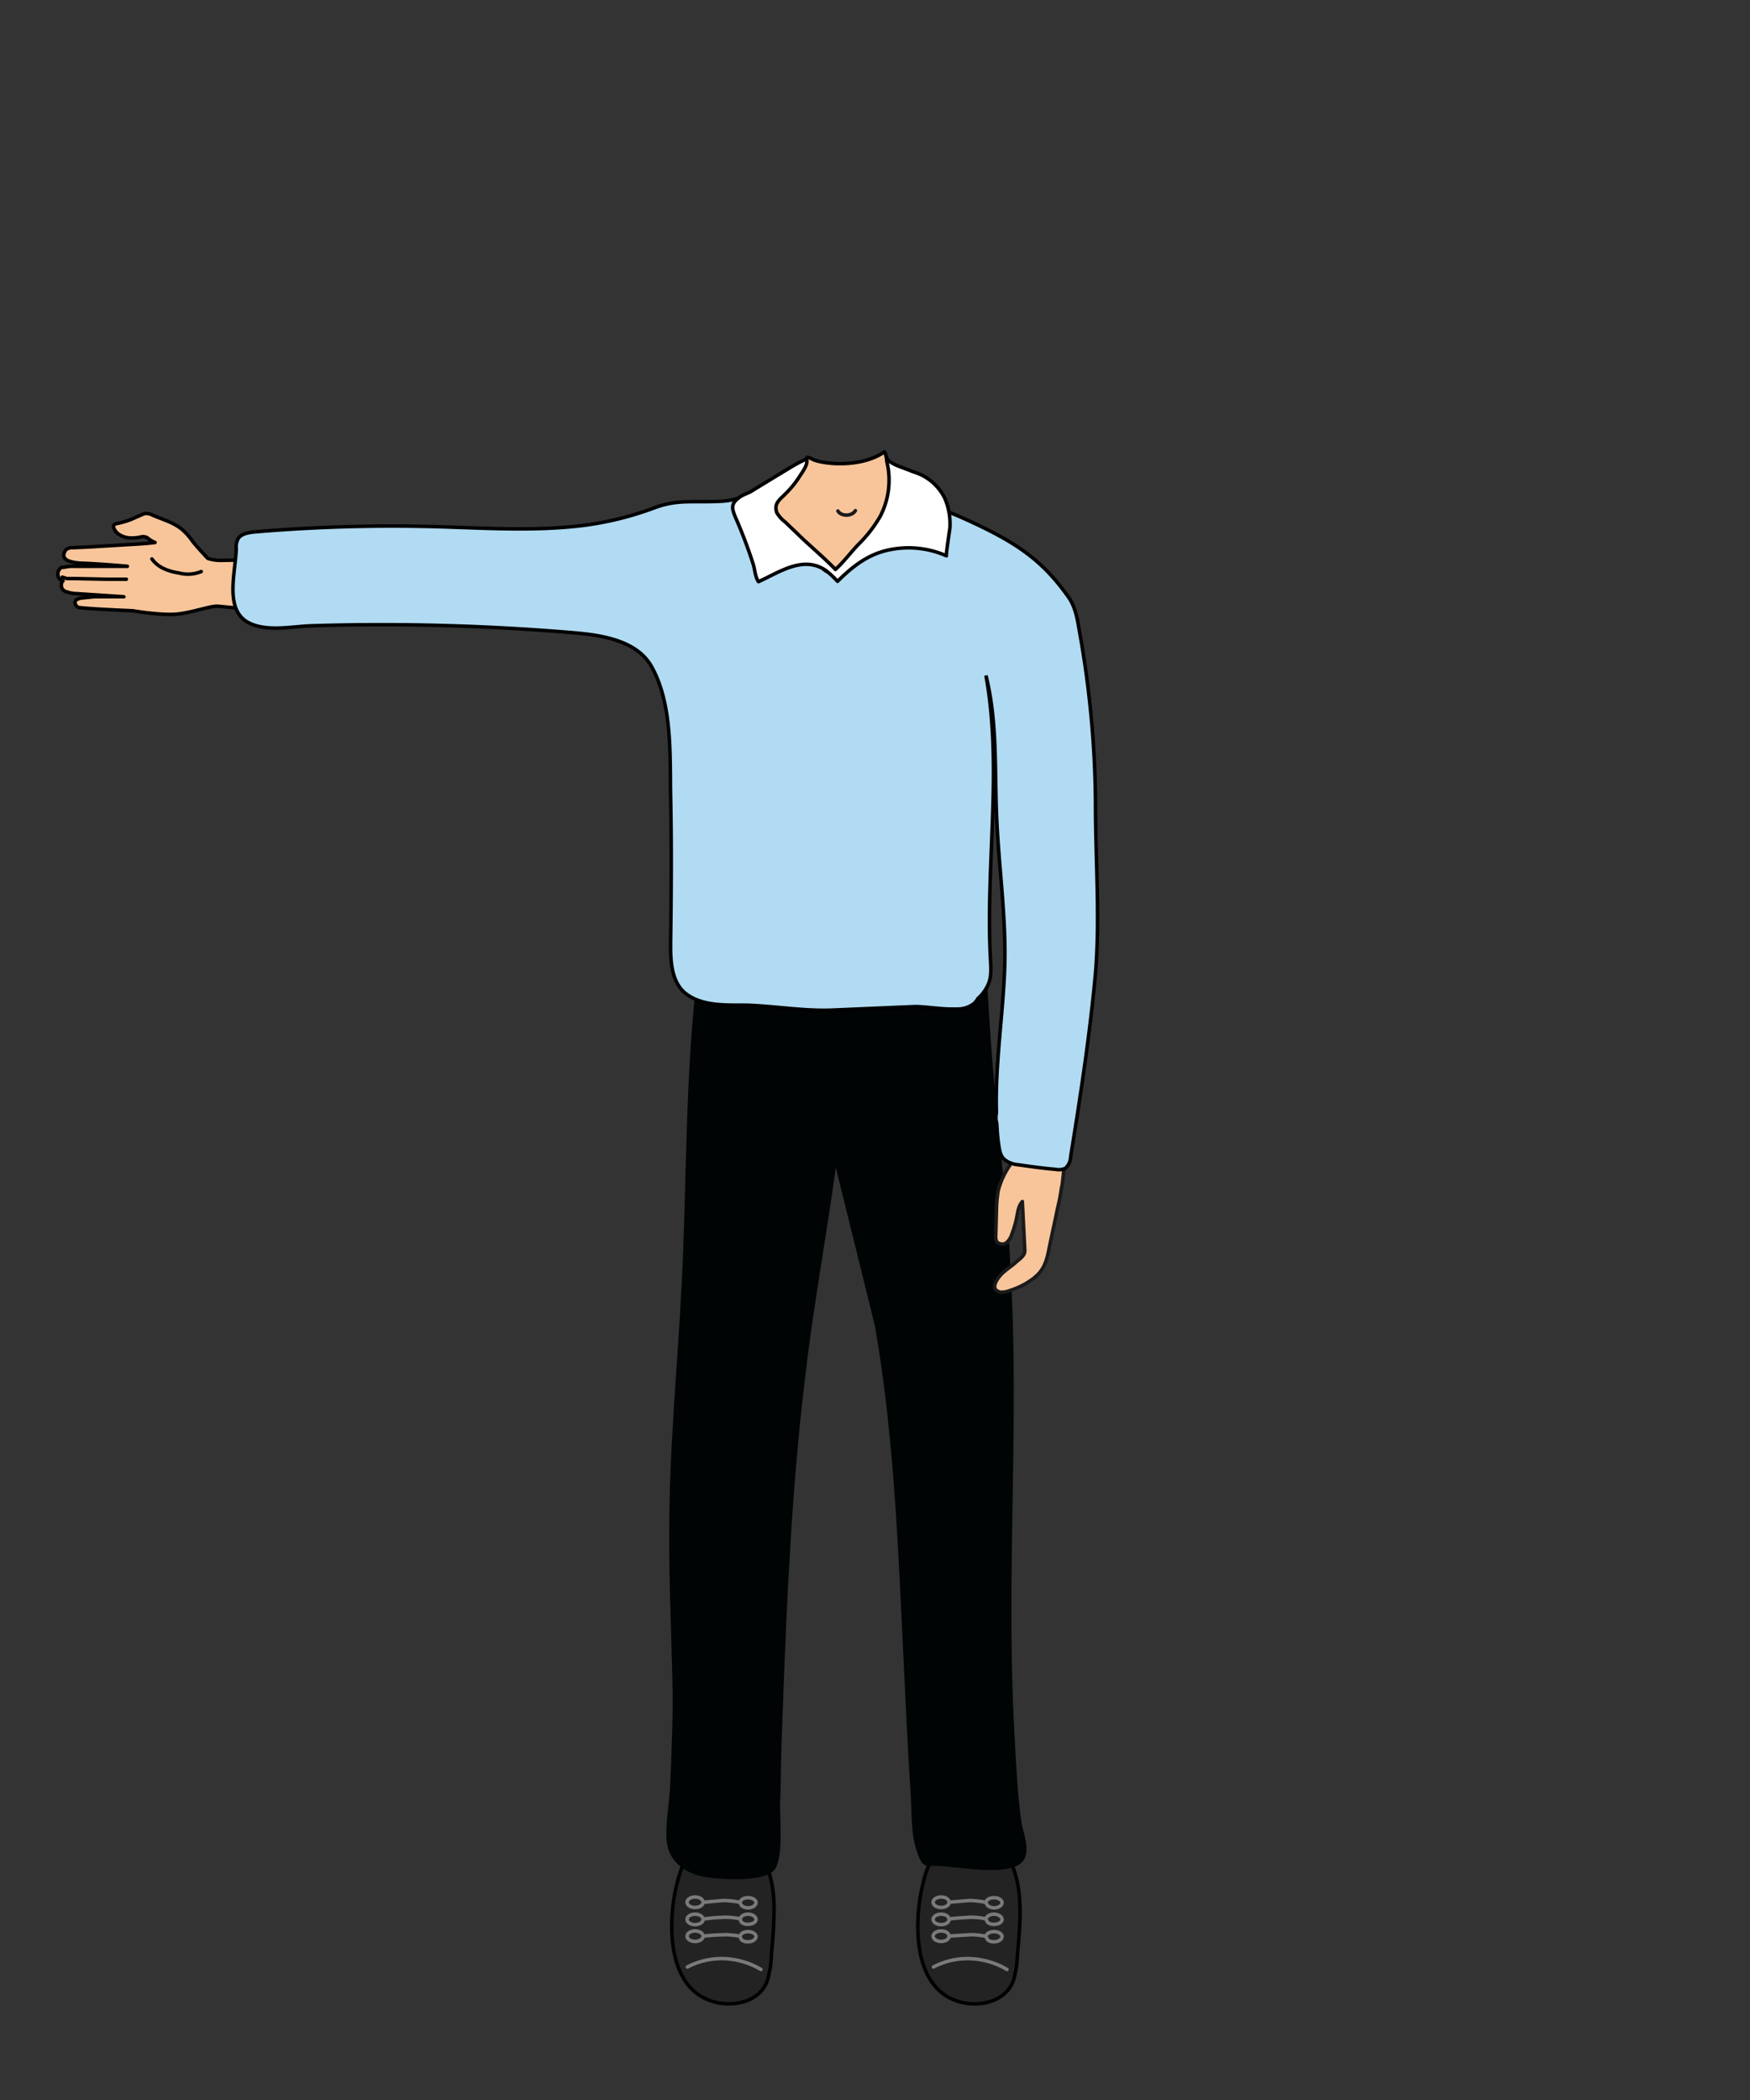 <svg id="Layer_1" data-name="Layer 1" xmlns="http://www.w3.org/2000/svg" viewBox="0 0 500 600"><rect x="0" y="0" width="500" height="600" fill="#333333" stroke="none"/><defs><style>.cls-1{fill:#f8c59a}.cls-1,.cls-3{stroke:#000}.cls-1,.cls-3,.cls-4{stroke-linecap:round;stroke-linejoin:round}.cls-4{fill:none}.cls-3{fill:#232323}.cls-4{stroke:#7a7a7a}</style></defs><path class="cls-1" d="M78 174.5c-8.8-.5-15.2-1.3-15.9-1.3h-.3c-2.2.1-6.3 1.6-10.7 2.2s-13.2-.9-13.2-.9-12.3-.5-15-.9h-.3c-1.1-.3-1.7-1.8-.5-2.4l.9-.3 3.9-.4h8.5l-13.6-.9a8.2 8.2 0 01-2.7-.5 1.9 1.9 0 01-1.5-1.3 2.4 2.4 0 010-1.2 4.2 4.2 0 01.2-.6h.2c-.7-.3-1.3-.7-1.4-1.5a2.2 2.2 0 01.2-1.6 3 3 0 01.8-.8h.6a11.6 11.6 0 013.2-.3h15c-1-.1-7.8-.7-13.3-.9a13.1 13.1 0 01-3.4-.6c-1-.4-1.5-1-1.5-1.7a3.4 3.4 0 01.7-1.6 2.9 2.9 0 011.8-.5l4.4-.2 9.9-.6c3.1-.2 6.2-.3 9.3-.7a7.1 7.1 0 01-2-1.2 2.4 2.4 0 00-2-.4 10.9 10.9 0 01-2.6.3 6.3 6.3 0 01-3.5-.9 3.8 3.8 0 01-1.7-2c-.4-1.2 1-1.2 1.8-1.4a21.9 21.9 0 004.3-1.5l2.5-1.1a3.5 3.5 0 012.5.4c2.8 1.2 5.8 2 8.2 3.9a16.7 16.7 0 013.1 3.4c1.1 1.4 2.2 2.6 3.4 3.9s.9 1.1 1.6 1.3a12 12 0 003.8.4l16-.3z"/><path d="M17.8 164.9l1.3.4h2.1l9.3.2h5.6m7.3-5.8a8.7 8.7 0 003.5 2.8 15.5 15.5 0 004.2 1.2 10 10 0 006.4-.4" fill="none" stroke-linecap="round" stroke-linejoin="round" stroke="#000"/><path class="cls-3" d="M287.7 530c3.4 5.6 3.9 12.3 3.7 18.6-.1 3.3-.4 6.5-.7 9.7a28.2 28.2 0 01-1.2 7.7c-2.2 5.7-8.9 7.3-14.3 6.2-14.1-3-14.2-21.6-11.8-32.7.9-4.2 2.4-9.3 5.8-12.2 5.6-4.7 14.6-3.5 18.5 2.7z"/><path class="cls-4" d="M266.7 562a20.9 20.9 0 0111.7-2.3 22.3 22.3 0 019.3 3"/><ellipse class="cls-4" cx="268.9" cy="553.2" rx="2.3" ry="1.5"/><path class="cls-4" d="M281.7 553.3c0-.8 1.1-1.4 2.3-1.4s2.3.6 2.3 1.4-1 1.5-2.3 1.5a2.7 2.7 0 01-1.6-.4c-.5-.3-.4-.8-.8-1.1s-3.5-.6-4.7-.5-3.8.2-5.8.4"/><ellipse class="cls-4" cx="268.9" cy="548.4" rx="2.3" ry="1.5"/><path class="cls-4" d="M281.7 548.4c0-.8 1.1-1.5 2.3-1.5s2.3.7 2.3 1.5-1 1.4-2.3 1.4a2.7 2.7 0 01-1.6-.4c-.5-.3-.4-.8-.8-1.1s-3.5-.6-4.7-.5-3.8.2-5.8.5"/><ellipse class="cls-4" cx="268.9" cy="543.5" rx="2.3" ry="1.5"/><path class="cls-4" d="M281.7 543.6c0-.8 1.1-1.4 2.3-1.4s2.3.6 2.3 1.4-1 1.5-2.3 1.5a2.8 2.8 0 01-1.6-.5c-.5-.3-.4-.7-.8-1s-3.5-.6-4.7-.6l-5.8.5"/><path class="cls-3" d="M217.4 530c3.5 5.6 4 12.3 3.7 18.6-.1 3.3-.4 6.5-.7 9.7a28.2 28.2 0 01-1.2 7.7c-2.1 5.7-8.9 7.3-14.2 6.2-14.2-3-14.3-21.6-11.9-32.7 1-4.2 2.4-9.3 5.8-12.2 5.6-4.7 14.7-3.5 18.5 2.7z"/><path class="cls-4" d="M196.4 562a21.1 21.1 0 0111.8-2.3 22.2 22.2 0 019.2 3"/><ellipse class="cls-4" cx="198.6" cy="553.2" rx="2.3" ry="1.5"/><path class="cls-4" d="M211.5 553.3c0-.8 1-1.4 2.2-1.4s2.3.6 2.3 1.4-1 1.5-2.3 1.5a2.7 2.7 0 01-1.6-.4c-.5-.3-.4-.8-.7-1.1s-3.5-.6-4.7-.5a54.6 54.6 0 00-5.8.4"/><ellipse class="cls-4" cx="198.6" cy="548.4" rx="2.3" ry="1.5"/><path class="cls-4" d="M211.5 548.4c0-.8 1-1.5 2.2-1.5s2.3.7 2.3 1.5-1 1.4-2.3 1.4a2.7 2.7 0 01-1.6-.4c-.5-.3-.4-.8-.7-1.1s-3.5-.6-4.7-.5a54.4 54.4 0 00-5.8.5"/><ellipse class="cls-4" cx="198.6" cy="543.5" rx="2.3" ry="1.5"/><path class="cls-4" d="M211.5 543.6c0-.8 1-1.4 2.2-1.4s2.3.6 2.3 1.4-1 1.5-2.3 1.5a2.8 2.8 0 01-1.6-.5c-.5-.3-.4-.7-.7-1s-3.5-.6-4.7-.6l-5.8.5"/><path d="M250 378.9l1.3 8.1c4.7 31 5.6 62.8 7.2 94.1.5 10 .9 19.9 1.6 29.8.5 6.1-.1 13 2.1 18.8 1.4 3.6 1.8 3.4 5.1 3.4 6.2.2 16.6 2.4 22.5.3s2.7-8.7 2-13c-1-7.3-1.4-14.7-1.8-22-.9-15.1-1.1-30.3-1-45.4.2-30.3 1.5-60.6-.3-90.9-.2-4.6-.5-9.1-.9-13.6-1.8-20.1-4.2-40.1-5.3-60.2-.1-2-.3-4-.3-6s.1-4.5-2.5-5.9-4.7-1.4-7.1-1.5c-9-.5-18 .2-27 .3s-18.7.3-28.1-.1c-6.4-.3-17.9-.8-18.8 7.9-2.6 24.6-2.6 49.4-3.5 74.1s-3.4 48.2-3.9 72.4c-.4 16.6.4 33.2.8 49.9.3 10-.2 20.1-.6 30.2-.2 5-1.2 10-1.1 15 0 7.1 5.2 10.8 11.7 11.8 4.1.6 16.5 1.4 19.2-2.2s1.4-15 1.6-19.3.2-11.4.4-17c1.1-30.2 2.2-60.4 5.2-90.4.4-4.3.9-8.5 1.4-12.8 2.3-20.4 6.1-40.7 8.9-61.1" fill="#000405" fill-rule="evenodd"/><path d="M303.5 338.5c-.1.3-.1.5-.2.8a61.8 61.8 0 01-1.2 6.2c-.8 4-1.7 7.9-2.5 11.9s-1.9 6-4.5 8a22.1 22.1 0 01-6.5 3.3 6.5 6.5 0 01-2.7.5c-3.6-.7-.6-4.5.8-5.7s2.4-1.8 3.5-2.8 2.7-1.9 2.6-3.5l-.7-13.9c-1.1 1.2-1.3 2.9-1.6 4.5a29 29 0 01-1.4 4.8 5.1 5.1 0 01-1.6 2.5 2.1 2.1 0 01-2.7-.3 3.2 3.2 0 01-.3-1.7l.2-7a38.1 38.1 0 01.5-5.9 22.6 22.6 0 015.5-9.9 4.6 4.6 0 011.6-1.5 6.6 6.6 0 012.4-.3c2.5.1 5.2 0 7.5.9s1.8 1.3 1.8 3.2-.3 3.9-.5 5.9z" stroke="#1a1a1a" stroke-linecap="round" stroke-linejoin="round" fill="#f8c59a"/><path d="M191.6 271.5c.1 4.5.7 9.2 4 12.1 4.9 4.1 12.3 3.5 18.1 3.6 8 .3 15.9 1.7 24 1.4l23.4-1c2.7-.1 7.1.7 10.9.7h1.7a7.8 7.8 0 004.5-1.5 6.1 6.1 0 001.2-1.5 11.8 11.8 0 003.1-4.4c.8-2.1.6-4.4.5-6.6-1.5-26.9 3.5-54.7-1.3-81.3 3.2 12.8 2.5 25.8 3 38.8.5 15.4 3 30.8 2.3 46.1-.6 13.4-2.7 26.8-2.3 40.1a6 6 0 00.1 3c.1 1.9.2 3.8.5 5.8s.5 3.4 1.7 4.5a7.3 7.3 0 004 1.5c3.5.5 7 1 10.6 1.3a4.5 4.5 0 002.8-.3 4.7 4.7 0 001.5-3.3c2.8-17.4 5.5-34.9 7.1-52.5 1.3-15.8 0-32.2 0-48a287.5 287.5 0 00-4.8-50.8c-.5-3.1-1.2-6.2-3-8.7-7.3-10.3-14.5-15.1-26-20.6-5.7-2.7-11.6-5.3-17.9-6.4a2.9 2.9 0 00-1.3-.1 4 4 0 00-2 1.6 109.7 109.7 0 01-10.5 12 27.7 27.7 0 01-8.2 6.3 3.1 3.1 0 01-1.9.4 4.1 4.1 0 01-2.7-1.8c-2.8-3.2-5.3-6.9-9.2-8.5-2.3-.9-7-1.6-7-4.8s3.8-4.9 5.9-6.7 4.8-4.5 5.8-7.7c.1-.2.3-2.8.1-2.7a19.9 19.9 0 00-3.6 1.7c-7.2 3.5-11.9 9.5-20.3 10s-12.7-.7-19.7 2a91.1 91.1 0 01-20.6 5c-13.6 1.6-27.3.7-40.9.3a463.2 463.2 0 00-52.7 1.5c-1.6.2-3.5.5-4.4 1.8a5.1 5.1 0 00-.6 3c-.2 6.9-3.6 17.8 3.9 21.3 5.1 2.4 12 .9 17.3.7a651.8 651.8 0 0175.3 2c8.5.7 18.3 2.4 22.3 9.9 5.8 10.6 5.1 24.9 5.3 36.5.3 14.1.2 28.2 0 42.3z" fill="#b1dbf2" stroke-miterlimit="10" stroke="#000"/><path class="cls-1" d="M221.5 144.6v.2l-1.6 2.3c-.8 1.6-1.4 3.6-.2 5.2a16.3 16.3 0 007.2 5.2c1.8.5 3.6.8 5.4 1.4a16.4 16.4 0 017.5 4.9 34.7 34.7 0 0116.9-8.4c4.2-.7 9.4-6.3 8.6-10.9a10.9 10.9 0 00-.9-2.3c-1.7-3.1-4.7-5.3-7.7-7.3a8.2 8.2 0 01-2.9-2.3c-.6-1.1-.5-2.5-1.1-3.5-4.7 3.3-11.9 3.9-17.4 3a18.3 18.3 0 01-2.5-.6c-.4-.1-1.9-1-2.2-.8s-.1.8-.1 1.1a5.9 5.9 0 01-.6 1.4 22.6 22.6 0 01-1.6 2.6 35.7 35.7 0 01-4.4 5.2 9.4 9.4 0 00-1 1l-.8 1.3a13.9 13.9 0 00-.6 1.3z"/><path d="M239.4 146c.8 1.3 2.9 1.5 4.2.7a3 3 0 00.8-.8" stroke="#1a1a1a" fill="none" stroke-linecap="round" stroke-linejoin="round"/><path d="M221.7 145.2a6 6 0 00.2 1.2 9.5 9.5 0 002.5 2.8l4.9 4.7c3.1 2.9 6.4 5.7 9.4 8.8 2.3-2.1 4.4-4.9 6.6-7.2a37.3 37.3 0 006.2-8 22.4 22.4 0 002.1-14.6 9.1 9.1 0 01-.3-2.3c0 1.1 2.5 2.2 3.2 2.5s3 1.1 4.4 1.7a14.5 14.5 0 019.1 7.7 18.6 18.6 0 011.4 8.4c-.1.7-1.2 7.9-1 7.9a26.9 26.9 0 00-16.8-1.6c-5.8 1.3-10.2 4.8-14.3 8.9a31.9 31.9 0 00-3.2-3c-6.5-4.6-13.4.4-19.4 3.1-.9-1.4-1-3.1-1.4-4.7a138.8 138.8 0 00-5.3-14c-.7-1.8-1.2-3.2.4-4.7s2.8-1.6 4.2-2.4l7.7-4.7c2.6-1.5 5.3-3.4 8.1-4.5.7 1.3-1.3 3.9-2 5a26.8 26.8 0 01-4 4.9c-1.1 1.2-2.8 2.3-2.7 4.1z" fill="#fff" stroke-linecap="round" stroke-linejoin="round" stroke="#000"/></svg>